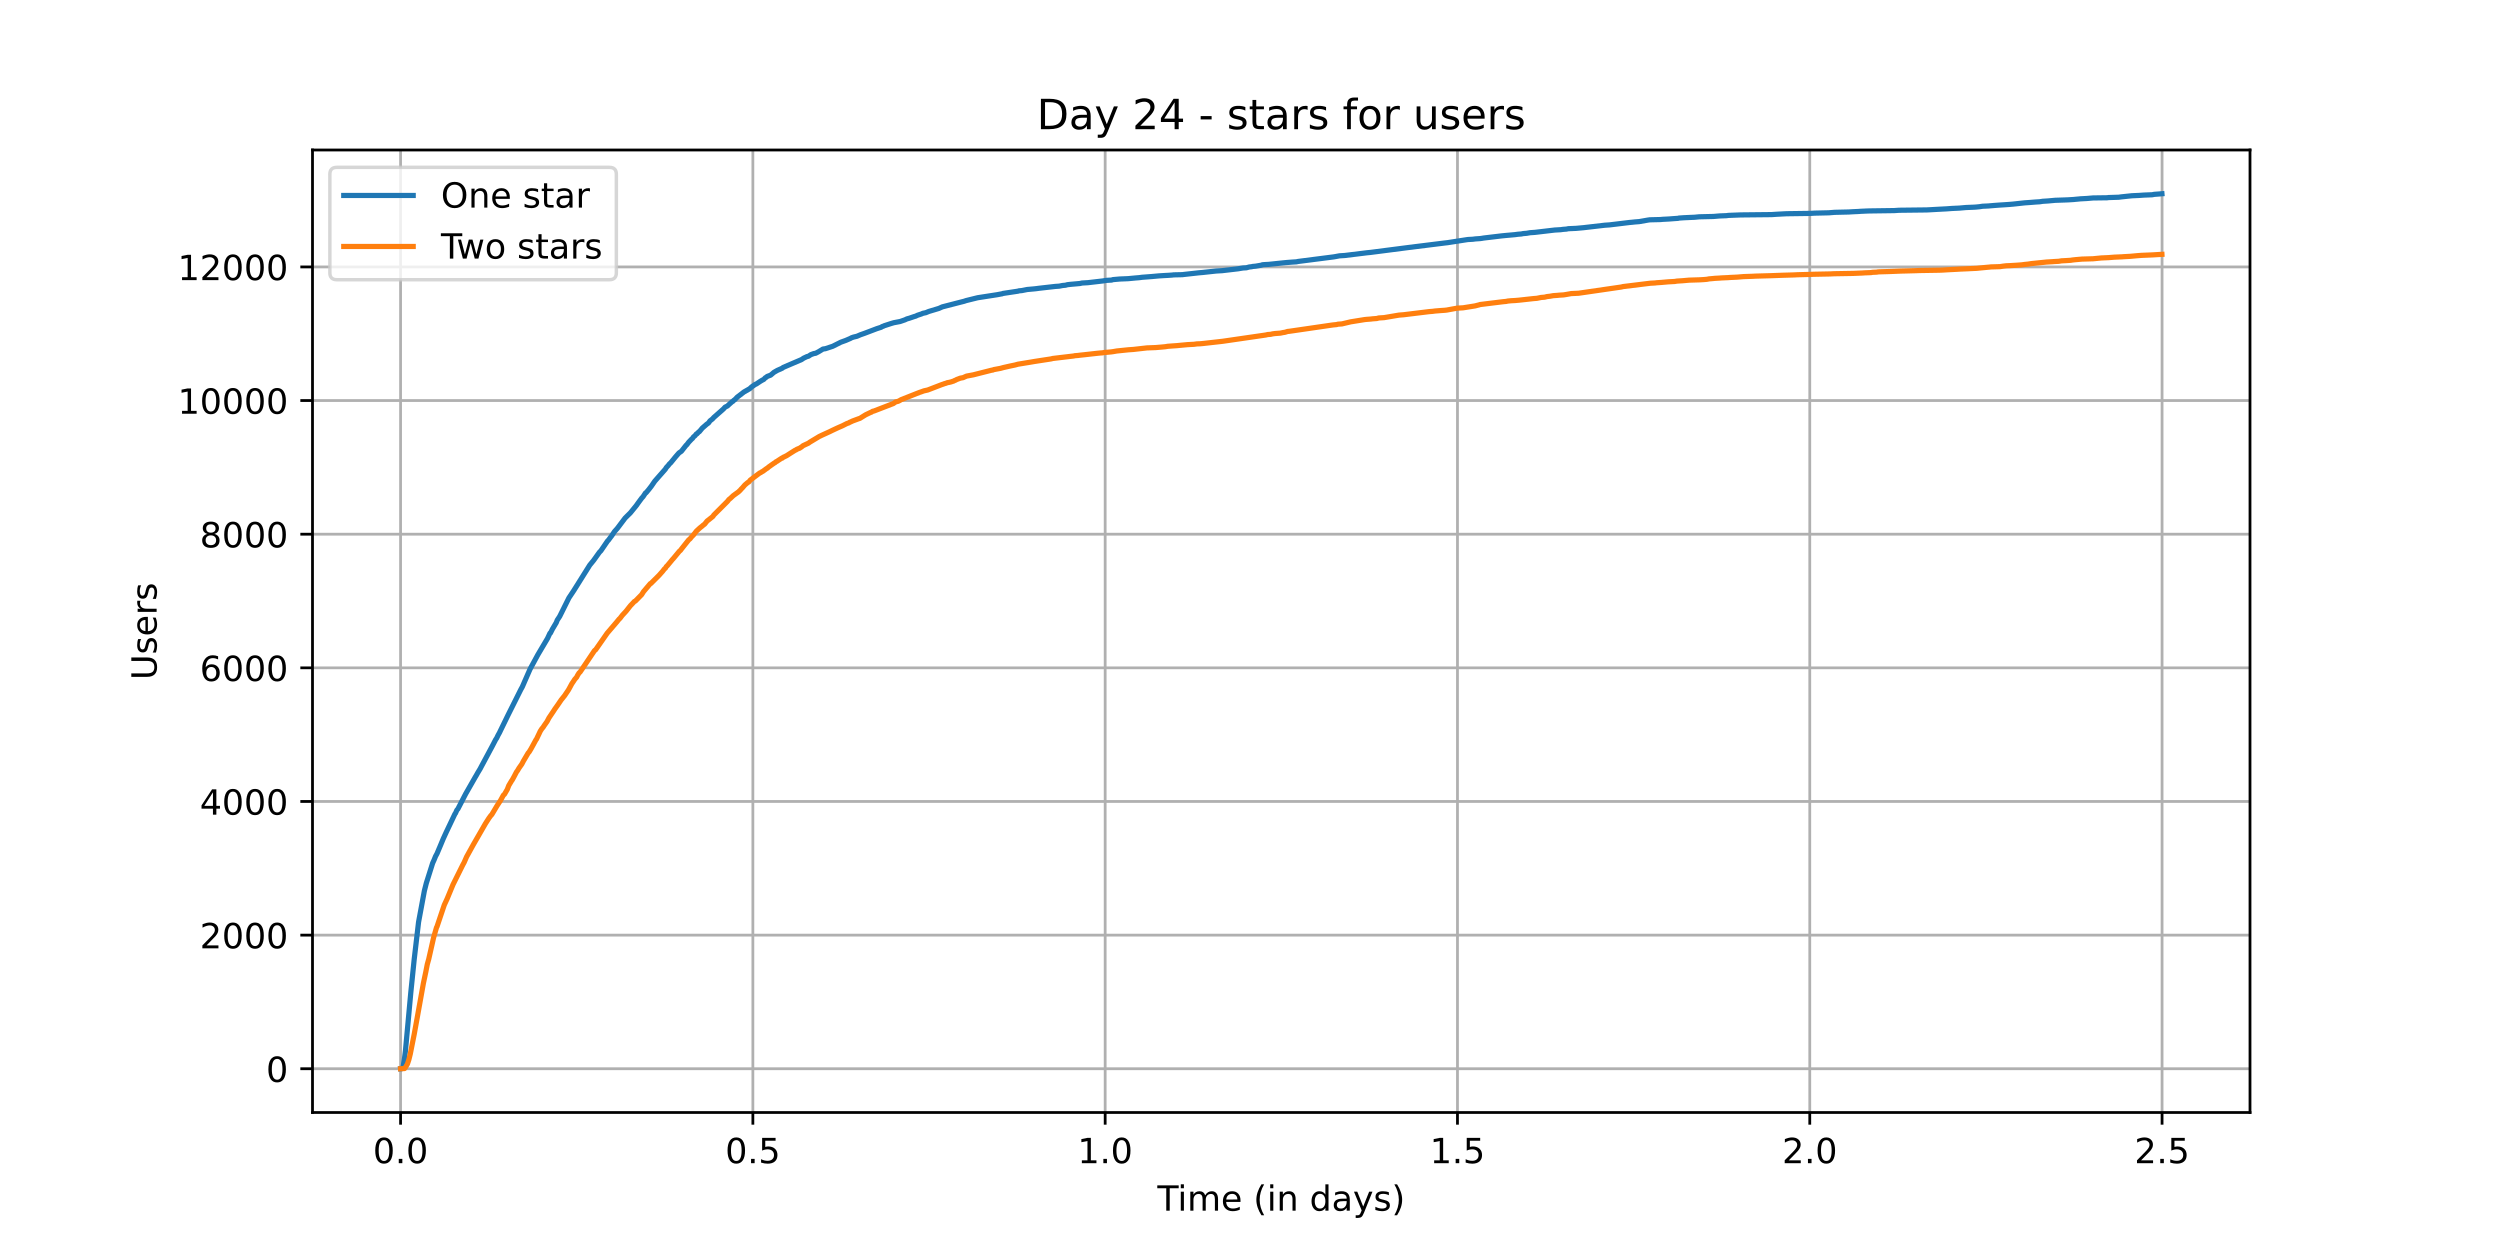 <?xml version="1.0" encoding="utf-8" standalone="no"?>
<!DOCTYPE svg PUBLIC "-//W3C//DTD SVG 1.1//EN"
  "http://www.w3.org/Graphics/SVG/1.1/DTD/svg11.dtd">
<!-- Created with matplotlib (https://matplotlib.org/) -->
<svg height="360pt" version="1.1" viewBox="0 0 720 360" width="720pt" xmlns="http://www.w3.org/2000/svg" xmlns:xlink="http://www.w3.org/1999/xlink">
 <defs>
  <style type="text/css">*{stroke-linecap:butt;stroke-linejoin:round;}</style>
 </defs>
 <g id="figure_1">
  <g id="patch_1">
   <path d="M 0 360 
L 720 360 
L 720 0 
L 0 0 
z
" style="fill:#ffffff;"/>
  </g>
  <g id="axes_1">
   <g id="patch_2">
    <path d="M 90 320.4 
L 648 320.4 
L 648 43.2 
L 90 43.2 
z
" style="fill:#ffffff;"/>
   </g>
   <g id="matplotlib.axis_1">
    <g id="xtick_1">
     <g id="line2d_1">
      <path clip-path="url(#p163383bbd0)" d="M 115.364 320.4 
L 115.364 43.2 
" style="fill:none;stroke:#b0b0b0;stroke-linecap:square;stroke-width:0.8;"/>
     </g>
     <g id="line2d_2">
      <defs>
       <path d="M 0 0 
L 0 3.5 
" id="m926d234e7c" style="stroke:#000000;stroke-width:0.8;"/>
      </defs>
      <g>
       <use style="stroke:#000000;stroke-width:0.8;" x="115.364" xlink:href="#m926d234e7c" y="320.4"/>
      </g>
     </g>
     <g id="text_1">
      <!-- 0.0 -->
      <g transform="translate(107.412 334.998)scale(0.1 -0.1)">
       <defs>
        <path d="M 31.781 66.406 
Q 24.172 66.406 20.328 58.906 
Q 16.5 51.422 16.5 36.375 
Q 16.5 21.391 20.328 13.891 
Q 24.172 6.391 31.781 6.391 
Q 39.453 6.391 43.281 13.891 
Q 47.125 21.391 47.125 36.375 
Q 47.125 51.422 43.281 58.906 
Q 39.453 66.406 31.781 66.406 
z
M 31.781 74.219 
Q 44.047 74.219 50.516 64.516 
Q 56.984 54.828 56.984 36.375 
Q 56.984 17.969 50.516 8.266 
Q 44.047 -1.422 31.781 -1.422 
Q 19.531 -1.422 13.062 8.266 
Q 6.594 17.969 6.594 36.375 
Q 6.594 54.828 13.062 64.516 
Q 19.531 74.219 31.781 74.219 
z
" id="DejaVuSans-48"/>
        <path d="M 10.688 12.406 
L 21 12.406 
L 21 0 
L 10.688 0 
z
" id="DejaVuSans-46"/>
       </defs>
       <use xlink:href="#DejaVuSans-48"/>
       <use x="63.623" xlink:href="#DejaVuSans-46"/>
       <use x="95.41" xlink:href="#DejaVuSans-48"/>
      </g>
     </g>
    </g>
    <g id="xtick_2">
     <g id="line2d_3">
      <path clip-path="url(#p163383bbd0)" d="M 216.826 320.4 
L 216.826 43.2 
" style="fill:none;stroke:#b0b0b0;stroke-linecap:square;stroke-width:0.8;"/>
     </g>
     <g id="line2d_4">
      <g>
       <use style="stroke:#000000;stroke-width:0.8;" x="216.826" xlink:href="#m926d234e7c" y="320.4"/>
      </g>
     </g>
     <g id="text_2">
      <!-- 0.5 -->
      <g transform="translate(208.874 334.998)scale(0.1 -0.1)">
       <defs>
        <path d="M 10.797 72.906 
L 49.516 72.906 
L 49.516 64.594 
L 19.828 64.594 
L 19.828 46.734 
Q 21.969 47.469 24.109 47.828 
Q 26.266 48.188 28.422 48.188 
Q 40.625 48.188 47.75 41.5 
Q 54.891 34.812 54.891 23.391 
Q 54.891 11.625 47.562 5.094 
Q 40.234 -1.422 26.906 -1.422 
Q 22.312 -1.422 17.547 -0.641 
Q 12.797 0.141 7.719 1.703 
L 7.719 11.625 
Q 12.109 9.234 16.797 8.062 
Q 21.484 6.891 26.703 6.891 
Q 35.156 6.891 40.078 11.328 
Q 45.016 15.766 45.016 23.391 
Q 45.016 31 40.078 35.438 
Q 35.156 39.891 26.703 39.891 
Q 22.75 39.891 18.812 39.016 
Q 14.891 38.141 10.797 36.281 
z
" id="DejaVuSans-53"/>
       </defs>
       <use xlink:href="#DejaVuSans-48"/>
       <use x="63.623" xlink:href="#DejaVuSans-46"/>
       <use x="95.41" xlink:href="#DejaVuSans-53"/>
      </g>
     </g>
    </g>
    <g id="xtick_3">
     <g id="line2d_5">
      <path clip-path="url(#p163383bbd0)" d="M 318.288 320.4 
L 318.288 43.2 
" style="fill:none;stroke:#b0b0b0;stroke-linecap:square;stroke-width:0.8;"/>
     </g>
     <g id="line2d_6">
      <g>
       <use style="stroke:#000000;stroke-width:0.8;" x="318.288" xlink:href="#m926d234e7c" y="320.4"/>
      </g>
     </g>
     <g id="text_3">
      <!-- 1.0 -->
      <g transform="translate(310.336 334.998)scale(0.1 -0.1)">
       <defs>
        <path d="M 12.406 8.297 
L 28.516 8.297 
L 28.516 63.922 
L 10.984 60.406 
L 10.984 69.391 
L 28.422 72.906 
L 38.281 72.906 
L 38.281 8.297 
L 54.391 8.297 
L 54.391 0 
L 12.406 0 
z
" id="DejaVuSans-49"/>
       </defs>
       <use xlink:href="#DejaVuSans-49"/>
       <use x="63.623" xlink:href="#DejaVuSans-46"/>
       <use x="95.41" xlink:href="#DejaVuSans-48"/>
      </g>
     </g>
    </g>
    <g id="xtick_4">
     <g id="line2d_7">
      <path clip-path="url(#p163383bbd0)" d="M 419.75 320.4 
L 419.75 43.2 
" style="fill:none;stroke:#b0b0b0;stroke-linecap:square;stroke-width:0.8;"/>
     </g>
     <g id="line2d_8">
      <g>
       <use style="stroke:#000000;stroke-width:0.8;" x="419.75" xlink:href="#m926d234e7c" y="320.4"/>
      </g>
     </g>
     <g id="text_4">
      <!-- 1.5 -->
      <g transform="translate(411.798 334.998)scale(0.1 -0.1)">
       <use xlink:href="#DejaVuSans-49"/>
       <use x="63.623" xlink:href="#DejaVuSans-46"/>
       <use x="95.41" xlink:href="#DejaVuSans-53"/>
      </g>
     </g>
    </g>
    <g id="xtick_5">
     <g id="line2d_9">
      <path clip-path="url(#p163383bbd0)" d="M 521.212 320.4 
L 521.212 43.2 
" style="fill:none;stroke:#b0b0b0;stroke-linecap:square;stroke-width:0.8;"/>
     </g>
     <g id="line2d_10">
      <g>
       <use style="stroke:#000000;stroke-width:0.8;" x="521.212" xlink:href="#m926d234e7c" y="320.4"/>
      </g>
     </g>
     <g id="text_5">
      <!-- 2.0 -->
      <g transform="translate(513.26 334.998)scale(0.1 -0.1)">
       <defs>
        <path d="M 19.188 8.297 
L 53.609 8.297 
L 53.609 0 
L 7.328 0 
L 7.328 8.297 
Q 12.938 14.109 22.625 23.891 
Q 32.328 33.688 34.812 36.531 
Q 39.547 41.844 41.422 45.531 
Q 43.312 49.219 43.312 52.781 
Q 43.312 58.594 39.234 62.25 
Q 35.156 65.922 28.609 65.922 
Q 23.969 65.922 18.812 64.312 
Q 13.672 62.703 7.812 59.422 
L 7.812 69.391 
Q 13.766 71.781 18.938 73 
Q 24.125 74.219 28.422 74.219 
Q 39.75 74.219 46.484 68.547 
Q 53.219 62.891 53.219 53.422 
Q 53.219 48.922 51.531 44.891 
Q 49.859 40.875 45.406 35.406 
Q 44.188 33.984 37.641 27.219 
Q 31.109 20.453 19.188 8.297 
z
" id="DejaVuSans-50"/>
       </defs>
       <use xlink:href="#DejaVuSans-50"/>
       <use x="63.623" xlink:href="#DejaVuSans-46"/>
       <use x="95.41" xlink:href="#DejaVuSans-48"/>
      </g>
     </g>
    </g>
    <g id="xtick_6">
     <g id="line2d_11">
      <path clip-path="url(#p163383bbd0)" d="M 622.674 320.4 
L 622.674 43.2 
" style="fill:none;stroke:#b0b0b0;stroke-linecap:square;stroke-width:0.8;"/>
     </g>
     <g id="line2d_12">
      <g>
       <use style="stroke:#000000;stroke-width:0.8;" x="622.674" xlink:href="#m926d234e7c" y="320.4"/>
      </g>
     </g>
     <g id="text_6">
      <!-- 2.5 -->
      <g transform="translate(614.722 334.998)scale(0.1 -0.1)">
       <use xlink:href="#DejaVuSans-50"/>
       <use x="63.623" xlink:href="#DejaVuSans-46"/>
       <use x="95.41" xlink:href="#DejaVuSans-53"/>
      </g>
     </g>
    </g>
    <g id="text_7">
     <!-- Time (in days) -->
     <g transform="translate(333.327 348.677)scale(0.1 -0.1)">
      <defs>
       <path d="M -0.297 72.906 
L 61.375 72.906 
L 61.375 64.594 
L 35.5 64.594 
L 35.5 0 
L 25.594 0 
L 25.594 64.594 
L -0.297 64.594 
z
" id="DejaVuSans-84"/>
       <path d="M 9.422 54.688 
L 18.406 54.688 
L 18.406 0 
L 9.422 0 
z
M 9.422 75.984 
L 18.406 75.984 
L 18.406 64.594 
L 9.422 64.594 
z
" id="DejaVuSans-105"/>
       <path d="M 52 44.188 
Q 55.375 50.25 60.062 53.125 
Q 64.75 56 71.094 56 
Q 79.641 56 84.281 50.016 
Q 88.922 44.047 88.922 33.016 
L 88.922 0 
L 79.891 0 
L 79.891 32.719 
Q 79.891 40.578 77.094 44.375 
Q 74.312 48.188 68.609 48.188 
Q 61.625 48.188 57.562 43.547 
Q 53.516 38.922 53.516 30.906 
L 53.516 0 
L 44.484 0 
L 44.484 32.719 
Q 44.484 40.625 41.703 44.406 
Q 38.922 48.188 33.109 48.188 
Q 26.219 48.188 22.156 43.531 
Q 18.109 38.875 18.109 30.906 
L 18.109 0 
L 9.078 0 
L 9.078 54.688 
L 18.109 54.688 
L 18.109 46.188 
Q 21.188 51.219 25.484 53.609 
Q 29.781 56 35.688 56 
Q 41.656 56 45.828 52.969 
Q 50 49.953 52 44.188 
z
" id="DejaVuSans-109"/>
       <path d="M 56.203 29.594 
L 56.203 25.203 
L 14.891 25.203 
Q 15.484 15.922 20.484 11.062 
Q 25.484 6.203 34.422 6.203 
Q 39.594 6.203 44.453 7.469 
Q 49.312 8.734 54.109 11.281 
L 54.109 2.781 
Q 49.266 0.734 44.188 -0.344 
Q 39.109 -1.422 33.891 -1.422 
Q 20.797 -1.422 13.156 6.188 
Q 5.516 13.812 5.516 26.812 
Q 5.516 40.234 12.766 48.109 
Q 20.016 56 32.328 56 
Q 43.359 56 49.781 48.891 
Q 56.203 41.797 56.203 29.594 
z
M 47.219 32.234 
Q 47.125 39.594 43.094 43.984 
Q 39.062 48.391 32.422 48.391 
Q 24.906 48.391 20.391 44.141 
Q 15.875 39.891 15.188 32.172 
z
" id="DejaVuSans-101"/>
       <path id="DejaVuSans-32"/>
       <path d="M 31 75.875 
Q 24.469 64.656 21.281 53.656 
Q 18.109 42.672 18.109 31.391 
Q 18.109 20.125 21.312 9.062 
Q 24.516 -2 31 -13.188 
L 23.188 -13.188 
Q 15.875 -1.703 12.234 9.375 
Q 8.594 20.453 8.594 31.391 
Q 8.594 42.281 12.203 53.312 
Q 15.828 64.359 23.188 75.875 
z
" id="DejaVuSans-40"/>
       <path d="M 54.891 33.016 
L 54.891 0 
L 45.906 0 
L 45.906 32.719 
Q 45.906 40.484 42.875 44.328 
Q 39.844 48.188 33.797 48.188 
Q 26.516 48.188 22.312 43.547 
Q 18.109 38.922 18.109 30.906 
L 18.109 0 
L 9.078 0 
L 9.078 54.688 
L 18.109 54.688 
L 18.109 46.188 
Q 21.344 51.125 25.703 53.562 
Q 30.078 56 35.797 56 
Q 45.219 56 50.047 50.172 
Q 54.891 44.344 54.891 33.016 
z
" id="DejaVuSans-110"/>
       <path d="M 45.406 46.391 
L 45.406 75.984 
L 54.391 75.984 
L 54.391 0 
L 45.406 0 
L 45.406 8.203 
Q 42.578 3.328 38.25 0.953 
Q 33.938 -1.422 27.875 -1.422 
Q 17.969 -1.422 11.734 6.484 
Q 5.516 14.406 5.516 27.297 
Q 5.516 40.188 11.734 48.094 
Q 17.969 56 27.875 56 
Q 33.938 56 38.25 53.625 
Q 42.578 51.266 45.406 46.391 
z
M 14.797 27.297 
Q 14.797 17.391 18.875 11.75 
Q 22.953 6.109 30.078 6.109 
Q 37.203 6.109 41.297 11.75 
Q 45.406 17.391 45.406 27.297 
Q 45.406 37.203 41.297 42.844 
Q 37.203 48.484 30.078 48.484 
Q 22.953 48.484 18.875 42.844 
Q 14.797 37.203 14.797 27.297 
z
" id="DejaVuSans-100"/>
       <path d="M 34.281 27.484 
Q 23.391 27.484 19.188 25 
Q 14.984 22.516 14.984 16.5 
Q 14.984 11.719 18.141 8.906 
Q 21.297 6.109 26.703 6.109 
Q 34.188 6.109 38.703 11.406 
Q 43.219 16.703 43.219 25.484 
L 43.219 27.484 
z
M 52.203 31.203 
L 52.203 0 
L 43.219 0 
L 43.219 8.297 
Q 40.141 3.328 35.547 0.953 
Q 30.953 -1.422 24.312 -1.422 
Q 15.922 -1.422 10.953 3.297 
Q 6 8.016 6 15.922 
Q 6 25.141 12.172 29.828 
Q 18.359 34.516 30.609 34.516 
L 43.219 34.516 
L 43.219 35.406 
Q 43.219 41.609 39.141 45 
Q 35.062 48.391 27.688 48.391 
Q 23 48.391 18.547 47.266 
Q 14.109 46.141 10.016 43.891 
L 10.016 52.203 
Q 14.938 54.109 19.578 55.047 
Q 24.219 56 28.609 56 
Q 40.484 56 46.344 49.844 
Q 52.203 43.703 52.203 31.203 
z
" id="DejaVuSans-97"/>
       <path d="M 32.172 -5.078 
Q 28.375 -14.844 24.75 -17.812 
Q 21.141 -20.797 15.094 -20.797 
L 7.906 -20.797 
L 7.906 -13.281 
L 13.188 -13.281 
Q 16.891 -13.281 18.938 -11.516 
Q 21 -9.766 23.484 -3.219 
L 25.094 0.875 
L 2.984 54.688 
L 12.5 54.688 
L 29.594 11.922 
L 46.688 54.688 
L 56.203 54.688 
z
" id="DejaVuSans-121"/>
       <path d="M 44.281 53.078 
L 44.281 44.578 
Q 40.484 46.531 36.375 47.5 
Q 32.281 48.484 27.875 48.484 
Q 21.188 48.484 17.844 46.438 
Q 14.5 44.391 14.5 40.281 
Q 14.5 37.156 16.891 35.375 
Q 19.281 33.594 26.516 31.984 
L 29.594 31.297 
Q 39.156 29.25 43.188 25.516 
Q 47.219 21.781 47.219 15.094 
Q 47.219 7.469 41.188 3.016 
Q 35.156 -1.422 24.609 -1.422 
Q 20.219 -1.422 15.453 -0.562 
Q 10.688 0.297 5.422 2 
L 5.422 11.281 
Q 10.406 8.688 15.234 7.391 
Q 20.062 6.109 24.812 6.109 
Q 31.156 6.109 34.562 8.281 
Q 37.984 10.453 37.984 14.406 
Q 37.984 18.062 35.516 20.016 
Q 33.062 21.969 24.703 23.781 
L 21.578 24.516 
Q 13.234 26.266 9.516 29.906 
Q 5.812 33.547 5.812 39.891 
Q 5.812 47.609 11.281 51.797 
Q 16.75 56 26.812 56 
Q 31.781 56 36.172 55.266 
Q 40.578 54.547 44.281 53.078 
z
" id="DejaVuSans-115"/>
       <path d="M 8.016 75.875 
L 15.828 75.875 
Q 23.141 64.359 26.781 53.312 
Q 30.422 42.281 30.422 31.391 
Q 30.422 20.453 26.781 9.375 
Q 23.141 -1.703 15.828 -13.188 
L 8.016 -13.188 
Q 14.5 -2 17.703 9.062 
Q 20.906 20.125 20.906 31.391 
Q 20.906 42.672 17.703 53.656 
Q 14.5 64.656 8.016 75.875 
z
" id="DejaVuSans-41"/>
      </defs>
      <use xlink:href="#DejaVuSans-84"/>
      <use x="57.959" xlink:href="#DejaVuSans-105"/>
      <use x="85.742" xlink:href="#DejaVuSans-109"/>
      <use x="183.154" xlink:href="#DejaVuSans-101"/>
      <use x="244.678" xlink:href="#DejaVuSans-32"/>
      <use x="276.465" xlink:href="#DejaVuSans-40"/>
      <use x="315.479" xlink:href="#DejaVuSans-105"/>
      <use x="343.262" xlink:href="#DejaVuSans-110"/>
      <use x="406.641" xlink:href="#DejaVuSans-32"/>
      <use x="438.428" xlink:href="#DejaVuSans-100"/>
      <use x="501.904" xlink:href="#DejaVuSans-97"/>
      <use x="563.184" xlink:href="#DejaVuSans-121"/>
      <use x="622.363" xlink:href="#DejaVuSans-115"/>
      <use x="674.463" xlink:href="#DejaVuSans-41"/>
     </g>
    </g>
   </g>
   <g id="matplotlib.axis_2">
    <g id="ytick_1">
     <g id="line2d_13">
      <path clip-path="url(#p163383bbd0)" d="M 90 307.8 
L 648 307.8 
" style="fill:none;stroke:#b0b0b0;stroke-linecap:square;stroke-width:0.8;"/>
     </g>
     <g id="line2d_14">
      <defs>
       <path d="M 0 0 
L -3.5 0 
" id="m3f53f3c53f" style="stroke:#000000;stroke-width:0.8;"/>
      </defs>
      <g>
       <use style="stroke:#000000;stroke-width:0.8;" x="90" xlink:href="#m3f53f3c53f" y="307.8"/>
      </g>
     </g>
     <g id="text_8">
      <!-- 0 -->
      <g transform="translate(76.638 311.599)scale(0.1 -0.1)">
       <use xlink:href="#DejaVuSans-48"/>
      </g>
     </g>
    </g>
    <g id="ytick_2">
     <g id="line2d_15">
      <path clip-path="url(#p163383bbd0)" d="M 90 269.312 
L 648 269.312 
" style="fill:none;stroke:#b0b0b0;stroke-linecap:square;stroke-width:0.8;"/>
     </g>
     <g id="line2d_16">
      <g>
       <use style="stroke:#000000;stroke-width:0.8;" x="90" xlink:href="#m3f53f3c53f" y="269.312"/>
      </g>
     </g>
     <g id="text_9">
      <!-- 2000 -->
      <g transform="translate(57.55 273.111)scale(0.1 -0.1)">
       <use xlink:href="#DejaVuSans-50"/>
       <use x="63.623" xlink:href="#DejaVuSans-48"/>
       <use x="127.246" xlink:href="#DejaVuSans-48"/>
       <use x="190.869" xlink:href="#DejaVuSans-48"/>
      </g>
     </g>
    </g>
    <g id="ytick_3">
     <g id="line2d_17">
      <path clip-path="url(#p163383bbd0)" d="M 90 230.824 
L 648 230.824 
" style="fill:none;stroke:#b0b0b0;stroke-linecap:square;stroke-width:0.8;"/>
     </g>
     <g id="line2d_18">
      <g>
       <use style="stroke:#000000;stroke-width:0.8;" x="90" xlink:href="#m3f53f3c53f" y="230.824"/>
      </g>
     </g>
     <g id="text_10">
      <!-- 4000 -->
      <g transform="translate(57.55 234.623)scale(0.1 -0.1)">
       <defs>
        <path d="M 37.797 64.312 
L 12.891 25.391 
L 37.797 25.391 
z
M 35.203 72.906 
L 47.609 72.906 
L 47.609 25.391 
L 58.016 25.391 
L 58.016 17.188 
L 47.609 17.188 
L 47.609 0 
L 37.797 0 
L 37.797 17.188 
L 4.891 17.188 
L 4.891 26.703 
z
" id="DejaVuSans-52"/>
       </defs>
       <use xlink:href="#DejaVuSans-52"/>
       <use x="63.623" xlink:href="#DejaVuSans-48"/>
       <use x="127.246" xlink:href="#DejaVuSans-48"/>
       <use x="190.869" xlink:href="#DejaVuSans-48"/>
      </g>
     </g>
    </g>
    <g id="ytick_4">
     <g id="line2d_19">
      <path clip-path="url(#p163383bbd0)" d="M 90 192.336 
L 648 192.336 
" style="fill:none;stroke:#b0b0b0;stroke-linecap:square;stroke-width:0.8;"/>
     </g>
     <g id="line2d_20">
      <g>
       <use style="stroke:#000000;stroke-width:0.8;" x="90" xlink:href="#m3f53f3c53f" y="192.336"/>
      </g>
     </g>
     <g id="text_11">
      <!-- 6000 -->
      <g transform="translate(57.55 196.135)scale(0.1 -0.1)">
       <defs>
        <path d="M 33.016 40.375 
Q 26.375 40.375 22.484 35.828 
Q 18.609 31.297 18.609 23.391 
Q 18.609 15.531 22.484 10.953 
Q 26.375 6.391 33.016 6.391 
Q 39.656 6.391 43.531 10.953 
Q 47.406 15.531 47.406 23.391 
Q 47.406 31.297 43.531 35.828 
Q 39.656 40.375 33.016 40.375 
z
M 52.594 71.297 
L 52.594 62.312 
Q 48.875 64.062 45.094 64.984 
Q 41.312 65.922 37.594 65.922 
Q 27.828 65.922 22.672 59.328 
Q 17.531 52.734 16.797 39.406 
Q 19.672 43.656 24.016 45.922 
Q 28.375 48.188 33.594 48.188 
Q 44.578 48.188 50.953 41.516 
Q 57.328 34.859 57.328 23.391 
Q 57.328 12.156 50.688 5.359 
Q 44.047 -1.422 33.016 -1.422 
Q 20.359 -1.422 13.672 8.266 
Q 6.984 17.969 6.984 36.375 
Q 6.984 53.656 15.188 63.938 
Q 23.391 74.219 37.203 74.219 
Q 40.922 74.219 44.703 73.484 
Q 48.484 72.75 52.594 71.297 
z
" id="DejaVuSans-54"/>
       </defs>
       <use xlink:href="#DejaVuSans-54"/>
       <use x="63.623" xlink:href="#DejaVuSans-48"/>
       <use x="127.246" xlink:href="#DejaVuSans-48"/>
       <use x="190.869" xlink:href="#DejaVuSans-48"/>
      </g>
     </g>
    </g>
    <g id="ytick_5">
     <g id="line2d_21">
      <path clip-path="url(#p163383bbd0)" d="M 90 153.848 
L 648 153.848 
" style="fill:none;stroke:#b0b0b0;stroke-linecap:square;stroke-width:0.8;"/>
     </g>
     <g id="line2d_22">
      <g>
       <use style="stroke:#000000;stroke-width:0.8;" x="90" xlink:href="#m3f53f3c53f" y="153.848"/>
      </g>
     </g>
     <g id="text_12">
      <!-- 8000 -->
      <g transform="translate(57.55 157.647)scale(0.1 -0.1)">
       <defs>
        <path d="M 31.781 34.625 
Q 24.75 34.625 20.719 30.859 
Q 16.703 27.094 16.703 20.516 
Q 16.703 13.922 20.719 10.156 
Q 24.75 6.391 31.781 6.391 
Q 38.812 6.391 42.859 10.172 
Q 46.922 13.969 46.922 20.516 
Q 46.922 27.094 42.891 30.859 
Q 38.875 34.625 31.781 34.625 
z
M 21.922 38.812 
Q 15.578 40.375 12.031 44.719 
Q 8.5 49.078 8.5 55.328 
Q 8.5 64.062 14.719 69.141 
Q 20.953 74.219 31.781 74.219 
Q 42.672 74.219 48.875 69.141 
Q 55.078 64.062 55.078 55.328 
Q 55.078 49.078 51.531 44.719 
Q 48 40.375 41.703 38.812 
Q 48.828 37.156 52.797 32.312 
Q 56.781 27.484 56.781 20.516 
Q 56.781 9.906 50.312 4.234 
Q 43.844 -1.422 31.781 -1.422 
Q 19.734 -1.422 13.25 4.234 
Q 6.781 9.906 6.781 20.516 
Q 6.781 27.484 10.781 32.312 
Q 14.797 37.156 21.922 38.812 
z
M 18.312 54.391 
Q 18.312 48.734 21.844 45.562 
Q 25.391 42.391 31.781 42.391 
Q 38.141 42.391 41.719 45.562 
Q 45.312 48.734 45.312 54.391 
Q 45.312 60.062 41.719 63.234 
Q 38.141 66.406 31.781 66.406 
Q 25.391 66.406 21.844 63.234 
Q 18.312 60.062 18.312 54.391 
z
" id="DejaVuSans-56"/>
       </defs>
       <use xlink:href="#DejaVuSans-56"/>
       <use x="63.623" xlink:href="#DejaVuSans-48"/>
       <use x="127.246" xlink:href="#DejaVuSans-48"/>
       <use x="190.869" xlink:href="#DejaVuSans-48"/>
      </g>
     </g>
    </g>
    <g id="ytick_6">
     <g id="line2d_23">
      <path clip-path="url(#p163383bbd0)" d="M 90 115.36 
L 648 115.36 
" style="fill:none;stroke:#b0b0b0;stroke-linecap:square;stroke-width:0.8;"/>
     </g>
     <g id="line2d_24">
      <g>
       <use style="stroke:#000000;stroke-width:0.8;" x="90" xlink:href="#m3f53f3c53f" y="115.36"/>
      </g>
     </g>
     <g id="text_13">
      <!-- 10000 -->
      <g transform="translate(51.188 119.159)scale(0.1 -0.1)">
       <use xlink:href="#DejaVuSans-49"/>
       <use x="63.623" xlink:href="#DejaVuSans-48"/>
       <use x="127.246" xlink:href="#DejaVuSans-48"/>
       <use x="190.869" xlink:href="#DejaVuSans-48"/>
       <use x="254.492" xlink:href="#DejaVuSans-48"/>
      </g>
     </g>
    </g>
    <g id="ytick_7">
     <g id="line2d_25">
      <path clip-path="url(#p163383bbd0)" d="M 90 76.872 
L 648 76.872 
" style="fill:none;stroke:#b0b0b0;stroke-linecap:square;stroke-width:0.8;"/>
     </g>
     <g id="line2d_26">
      <g>
       <use style="stroke:#000000;stroke-width:0.8;" x="90" xlink:href="#m3f53f3c53f" y="76.872"/>
      </g>
     </g>
     <g id="text_14">
      <!-- 12000 -->
      <g transform="translate(51.188 80.671)scale(0.1 -0.1)">
       <use xlink:href="#DejaVuSans-49"/>
       <use x="63.623" xlink:href="#DejaVuSans-50"/>
       <use x="127.246" xlink:href="#DejaVuSans-48"/>
       <use x="190.869" xlink:href="#DejaVuSans-48"/>
       <use x="254.492" xlink:href="#DejaVuSans-48"/>
      </g>
     </g>
    </g>
    <g id="text_15">
     <!-- Users -->
     <g transform="translate(45.108 195.801)rotate(-90)scale(0.1 -0.1)">
      <defs>
       <path d="M 8.688 72.906 
L 18.609 72.906 
L 18.609 28.609 
Q 18.609 16.891 22.844 11.734 
Q 27.094 6.594 36.625 6.594 
Q 46.094 6.594 50.344 11.734 
Q 54.594 16.891 54.594 28.609 
L 54.594 72.906 
L 64.5 72.906 
L 64.5 27.391 
Q 64.5 13.141 57.438 5.859 
Q 50.391 -1.422 36.625 -1.422 
Q 22.797 -1.422 15.734 5.859 
Q 8.688 13.141 8.688 27.391 
z
" id="DejaVuSans-85"/>
       <path d="M 41.109 46.297 
Q 39.594 47.172 37.812 47.578 
Q 36.031 48 33.891 48 
Q 26.266 48 22.188 43.047 
Q 18.109 38.094 18.109 28.812 
L 18.109 0 
L 9.078 0 
L 9.078 54.688 
L 18.109 54.688 
L 18.109 46.188 
Q 20.953 51.172 25.484 53.578 
Q 30.031 56 36.531 56 
Q 37.453 56 38.578 55.875 
Q 39.703 55.766 41.062 55.516 
z
" id="DejaVuSans-114"/>
      </defs>
      <use xlink:href="#DejaVuSans-85"/>
      <use x="73.193" xlink:href="#DejaVuSans-115"/>
      <use x="125.293" xlink:href="#DejaVuSans-101"/>
      <use x="186.816" xlink:href="#DejaVuSans-114"/>
      <use x="227.93" xlink:href="#DejaVuSans-115"/>
     </g>
    </g>
   </g>
   <g id="line2d_27">
    <path clip-path="url(#p163383bbd0)" d="M 115.364 307.8 
L 115.798 307.762 
L 116.078 307.357 
L 116.498 304.798 
L 116.778 302.527 
L 118.314 285.823 
L 119.291 276.278 
L 120.547 265.559 
L 122.224 256.534 
L 122.783 254.34 
L 124.599 248.586 
L 125.017 247.663 
L 125.435 246.623 
L 125.855 245.854 
L 126.973 243.198 
L 127.671 241.524 
L 128.507 239.696 
L 131.022 234.403 
L 131.161 234.249 
L 131.579 233.307 
L 131.858 232.999 
L 134.094 228.669 
L 136.469 224.512 
L 136.887 223.781 
L 137.166 223.319 
L 137.587 222.568 
L 138.284 221.414 
L 138.564 220.875 
L 141.774 214.89 
L 142.751 213.004 
L 143.031 212.6 
L 143.449 211.734 
L 143.869 210.984 
L 144.149 210.387 
L 146.382 205.807 
L 150.013 198.552 
L 150.431 197.801 
L 150.99 196.512 
L 152.667 192.682 
L 154.901 188.564 
L 157.694 183.849 
L 158.393 182.348 
L 158.532 182.31 
L 158.811 181.752 
L 159.091 181.194 
L 160.209 179.308 
L 160.486 178.596 
L 161.186 177.537 
L 163.84 172.207 
L 165.235 170.109 
L 169.843 162.758 
L 170.961 161.392 
L 172.638 159.044 
L 173.056 158.621 
L 175.01 155.753 
L 175.151 155.657 
L 175.71 154.907 
L 176.269 154.156 
L 176.967 153.098 
L 177.805 152.155 
L 180.039 149.191 
L 181.575 147.671 
L 181.854 147.324 
L 183.249 145.612 
L 183.808 144.823 
L 184.785 143.495 
L 185.206 143.033 
L 185.903 141.975 
L 186.044 141.936 
L 186.88 140.935 
L 187.58 140.031 
L 188.557 138.607 
L 189.396 137.645 
L 191.629 135.104 
L 191.909 134.643 
L 192.468 134.046 
L 192.747 133.661 
L 193.165 133.276 
L 194.563 131.564 
L 195.54 130.447 
L 196.237 129.966 
L 197.635 128.196 
L 197.773 128.119 
L 198.332 127.368 
L 199.171 126.483 
L 199.448 126.252 
L 199.727 125.829 
L 200.148 125.502 
L 200.566 124.963 
L 200.707 124.963 
L 201.263 124.366 
L 201.404 124.328 
L 202.243 123.308 
L 203.499 122.211 
L 204.058 121.807 
L 204.476 121.21 
L 205.174 120.671 
L 205.594 120.21 
L 208.387 117.746 
L 208.805 117.265 
L 209.505 116.919 
L 209.923 116.515 
L 210.9 115.649 
L 211.041 115.61 
L 211.32 115.302 
L 211.6 115.129 
L 212.297 114.398 
L 214.252 112.897 
L 215.929 111.935 
L 216.208 111.665 
L 216.487 111.415 
L 217.465 110.742 
L 217.883 110.549 
L 218.162 110.357 
L 219.001 109.799 
L 219.56 109.471 
L 219.978 109.26 
L 220.398 108.798 
L 220.537 108.759 
L 220.955 108.413 
L 221.934 108.047 
L 222.911 107.22 
L 223.888 106.662 
L 225.286 106.046 
L 225.565 105.815 
L 230.871 103.544 
L 231.43 103.159 
L 232.409 102.698 
L 232.827 102.601 
L 233.525 102.14 
L 233.945 101.986 
L 234.363 101.832 
L 234.922 101.735 
L 235.761 101.293 
L 237.019 100.523 
L 237.717 100.427 
L 239.812 99.734 
L 242.187 98.541 
L 242.466 98.445 
L 243.584 98.041 
L 244.561 97.617 
L 244.84 97.502 
L 245.261 97.271 
L 245.82 97.078 
L 246.797 96.847 
L 247.774 96.424 
L 249.031 95.981 
L 252.523 94.654 
L 253.782 94.249 
L 254.059 94.038 
L 254.338 93.98 
L 254.618 93.826 
L 256.574 93.191 
L 257.413 92.941 
L 259.231 92.595 
L 260.628 92.113 
L 261.187 91.844 
L 261.885 91.652 
L 263.282 91.17 
L 263.7 91.055 
L 264.259 90.786 
L 265.377 90.42 
L 265.795 90.227 
L 266.634 90.054 
L 267.472 89.708 
L 270.406 88.823 
L 271.385 88.38 
L 276.832 86.975 
L 277.67 86.764 
L 278.229 86.571 
L 281.581 85.744 
L 287.17 84.878 
L 288.286 84.666 
L 288.565 84.627 
L 288.845 84.512 
L 293.176 83.858 
L 293.455 83.762 
L 294.294 83.685 
L 295.83 83.377 
L 297.786 83.203 
L 298.484 83.126 
L 299.181 83.03 
L 303.93 82.491 
L 305.048 82.414 
L 306.025 82.222 
L 306.862 82.145 
L 307.421 81.991 
L 308.259 81.895 
L 310.213 81.722 
L 311.052 81.645 
L 311.611 81.51 
L 313.287 81.414 
L 317.616 80.913 
L 318.175 80.817 
L 318.732 80.74 
L 320.129 80.663 
L 320.547 80.529 
L 322.504 80.355 
L 324.878 80.259 
L 327.112 80.047 
L 328.089 79.97 
L 328.927 79.855 
L 330.463 79.74 
L 331.72 79.643 
L 333.815 79.451 
L 335.351 79.355 
L 336.469 79.297 
L 337.584 79.22 
L 338.005 79.162 
L 340.518 79.104 
L 340.936 79.047 
L 345.267 78.566 
L 346.385 78.469 
L 350.295 78.046 
L 351.972 77.95 
L 356.578 77.411 
L 357.137 77.315 
L 357.975 77.18 
L 358.952 77.122 
L 359.791 76.891 
L 360.488 76.814 
L 360.768 76.737 
L 361.606 76.66 
L 362.724 76.468 
L 363.286 76.372 
L 363.565 76.256 
L 363.983 76.218 
L 365.381 76.141 
L 365.937 76.083 
L 369.43 75.718 
L 370.407 75.621 
L 372.084 75.487 
L 373.34 75.41 
L 373.899 75.294 
L 384.092 73.986 
L 384.651 73.889 
L 385.769 73.678 
L 387.305 73.581 
L 393.729 72.792 
L 394.706 72.696 
L 405.879 71.253 
L 406.576 71.176 
L 407.274 71.08 
L 416.072 69.983 
L 416.91 69.887 
L 422.357 69.04 
L 422.775 68.982 
L 424.172 68.905 
L 424.87 68.809 
L 426.267 68.713 
L 426.824 68.636 
L 427.244 68.559 
L 432.552 67.924 
L 433.529 67.827 
L 435.483 67.654 
L 436.322 67.577 
L 437.16 67.462 
L 438.137 67.385 
L 438.696 67.269 
L 439.673 67.192 
L 440.653 67.019 
L 442.048 66.923 
L 447.779 66.249 
L 449.456 66.153 
L 450.153 66.057 
L 451.13 65.98 
L 451.689 65.865 
L 453.925 65.768 
L 456.02 65.576 
L 456.859 65.48 
L 462.167 64.864 
L 463.564 64.768 
L 469.29 64.075 
L 470.129 63.998 
L 470.828 63.921 
L 472.085 63.825 
L 474.603 63.382 
L 475.159 63.305 
L 478.234 63.228 
L 478.793 63.17 
L 480.608 63.074 
L 482.144 62.959 
L 483.262 62.882 
L 483.542 62.805 
L 484.937 62.709 
L 487.032 62.612 
L 488.009 62.574 
L 488.988 62.478 
L 489.406 62.439 
L 493.458 62.343 
L 495.273 62.189 
L 497.227 62.112 
L 497.786 62.035 
L 500.299 61.939 
L 501.276 61.9 
L 510.215 61.804 
L 511.611 61.708 
L 513.426 61.612 
L 514.544 61.554 
L 521.386 61.458 
L 522.642 61.381 
L 526.691 61.285 
L 528.368 61.15 
L 532.417 61.054 
L 533.674 60.977 
L 535.351 60.9 
L 535.769 60.861 
L 537.864 60.765 
L 538.702 60.746 
L 545.544 60.649 
L 546.941 60.553 
L 554.901 60.457 
L 556.019 60.399 
L 557.694 60.303 
L 558.812 60.245 
L 560.627 60.149 
L 562.163 60.034 
L 564.258 59.937 
L 566.212 59.764 
L 568.587 59.668 
L 569.146 59.63 
L 570.123 59.533 
L 570.961 59.399 
L 572.638 59.322 
L 573.056 59.283 
L 574.174 59.187 
L 575.713 59.071 
L 577.249 58.975 
L 578.644 58.879 
L 579.762 58.783 
L 583.113 58.417 
L 584.508 58.321 
L 586.185 58.186 
L 587.442 58.109 
L 588.28 57.975 
L 589.816 57.878 
L 591.911 57.686 
L 594.704 57.59 
L 595.681 57.551 
L 597.217 57.455 
L 597.776 57.397 
L 598.614 57.32 
L 599.173 57.263 
L 600.989 57.166 
L 602.804 57.012 
L 606.853 56.955 
L 607.271 56.897 
L 610.205 56.801 
L 610.902 56.704 
L 613.977 56.377 
L 616.072 56.281 
L 617.467 56.185 
L 619.844 56.089 
L 620.403 55.973 
L 621.939 55.858 
L 622.636 55.8 
L 622.636 55.8 
" style="fill:none;stroke:#1f77b4;stroke-linecap:square;stroke-width:1.5;"/>
   </g>
   <g id="line2d_28">
    <path clip-path="url(#p163383bbd0)" d="M 115.364 307.8 
L 116.498 307.742 
L 116.778 307.377 
L 117.337 306.434 
L 117.755 305.164 
L 118.173 303.489 
L 118.732 300.66 
L 119.291 297.87 
L 120.129 293.252 
L 121.945 283.148 
L 122.642 279.858 
L 123.063 277.702 
L 123.481 276.201 
L 124.878 270.024 
L 125.714 267.118 
L 125.855 266.868 
L 126.273 265.617 
L 127.95 260.633 
L 128.786 258.824 
L 130.463 254.764 
L 133.256 249.144 
L 133.674 248.375 
L 134.094 247.412 
L 134.371 246.777 
L 136.328 243.236 
L 137.028 242.024 
L 139.82 237.175 
L 140.797 235.654 
L 141.356 234.885 
L 141.636 234.596 
L 143.172 232.017 
L 144.149 230.535 
L 144.987 228.996 
L 145.264 228.784 
L 146.103 227.341 
L 146.523 226.244 
L 147.359 224.839 
L 147.5 224.666 
L 147.918 223.915 
L 148.757 222.318 
L 149.036 221.953 
L 149.454 221.241 
L 150.293 220.047 
L 150.711 219.239 
L 151.688 217.584 
L 152.108 216.872 
L 152.388 216.564 
L 152.947 215.641 
L 154.342 213.081 
L 154.483 212.927 
L 155.319 211.176 
L 155.599 210.579 
L 156.019 209.925 
L 156.437 209.425 
L 156.716 208.982 
L 157.555 207.789 
L 158.114 206.731 
L 159.37 204.864 
L 159.789 204.21 
L 160.627 203.036 
L 161.604 201.592 
L 162.581 200.38 
L 163.699 198.725 
L 163.979 198.225 
L 164.676 196.935 
L 165.235 196.108 
L 165.515 195.665 
L 166.074 195.03 
L 166.353 194.472 
L 166.771 193.799 
L 167.051 193.568 
L 171.241 187.333 
L 171.52 187.159 
L 174.592 182.753 
L 174.872 182.348 
L 177.526 179.25 
L 178.362 178.23 
L 178.503 178.153 
L 179.2 177.23 
L 180.318 176.017 
L 181.575 174.42 
L 182.134 173.843 
L 182.693 173.227 
L 182.972 173.111 
L 184.785 171.264 
L 185.344 170.379 
L 187.301 168.069 
L 187.439 168.05 
L 189.814 165.683 
L 190.373 165.048 
L 190.791 164.586 
L 191.35 163.855 
L 191.629 163.643 
L 191.909 163.162 
L 192.188 162.912 
L 193.304 161.565 
L 193.583 161.219 
L 194.004 160.757 
L 195.678 158.736 
L 195.958 158.524 
L 196.237 158.14 
L 197.214 156.908 
L 198.332 155.503 
L 198.75 155.157 
L 199.171 154.618 
L 199.727 154.06 
L 200.566 152.963 
L 201.543 152.058 
L 202.243 151.5 
L 202.522 151.25 
L 202.94 150.942 
L 203.638 150.057 
L 204.197 149.634 
L 204.476 149.403 
L 205.315 148.729 
L 205.594 148.306 
L 209.505 144.399 
L 209.923 143.86 
L 210.341 143.533 
L 211.18 142.744 
L 212.716 141.628 
L 212.995 141.34 
L 213.136 141.243 
L 213.413 140.897 
L 213.834 140.474 
L 214.531 139.665 
L 215.37 138.953 
L 215.649 138.819 
L 216.067 138.28 
L 217.465 137.221 
L 217.883 136.913 
L 218.442 136.49 
L 218.86 136.182 
L 219.001 136.163 
L 219.419 135.874 
L 219.698 135.74 
L 220.816 134.912 
L 220.955 134.874 
L 221.375 134.489 
L 221.793 134.2 
L 222.214 133.892 
L 223.05 133.315 
L 223.191 133.276 
L 223.47 132.988 
L 223.75 132.872 
L 224.168 132.584 
L 225.145 131.948 
L 225.286 131.948 
L 225.565 131.698 
L 225.842 131.583 
L 226.542 131.236 
L 227.799 130.428 
L 229.055 129.639 
L 229.196 129.62 
L 229.476 129.408 
L 230.032 129.177 
L 230.312 129.081 
L 230.591 128.85 
L 230.732 128.812 
L 231.291 128.35 
L 232.827 127.638 
L 233.248 127.33 
L 235.622 125.906 
L 235.902 125.733 
L 236.181 125.598 
L 236.74 125.329 
L 238.974 124.309 
L 239.673 123.962 
L 241.069 123.308 
L 241.628 123.058 
L 242.607 122.634 
L 243.863 121.999 
L 244.282 121.845 
L 244.422 121.826 
L 244.702 121.614 
L 244.981 121.518 
L 245.54 121.249 
L 247.356 120.575 
L 247.635 120.498 
L 249.31 119.459 
L 250.707 118.786 
L 250.987 118.709 
L 251.266 118.458 
L 251.684 118.381 
L 256.715 116.438 
L 257.274 116.226 
L 257.972 115.745 
L 258.672 115.572 
L 259.231 115.283 
L 259.51 115.11 
L 264.818 113.012 
L 265.236 112.878 
L 265.657 112.724 
L 266.075 112.57 
L 267.193 112.32 
L 271.244 110.761 
L 271.665 110.626 
L 271.944 110.511 
L 272.501 110.357 
L 272.78 110.222 
L 273.339 110.126 
L 273.898 109.991 
L 274.457 109.799 
L 274.598 109.779 
L 274.877 109.606 
L 275.155 109.51 
L 275.575 109.279 
L 275.855 109.183 
L 276.552 108.913 
L 277.391 108.759 
L 277.67 108.625 
L 278.368 108.317 
L 280.324 107.951 
L 285.632 106.604 
L 285.911 106.585 
L 286.191 106.45 
L 288.147 106.085 
L 288.986 105.854 
L 290.942 105.411 
L 292.337 105.122 
L 293.176 104.891 
L 296.807 104.295 
L 297.925 104.102 
L 302.674 103.371 
L 303.233 103.236 
L 308.4 102.621 
L 309.236 102.524 
L 309.516 102.447 
L 310.493 102.37 
L 310.913 102.313 
L 311.611 102.236 
L 312.17 102.178 
L 315.939 101.755 
L 316.916 101.658 
L 317.475 101.62 
L 318.034 101.524 
L 319.991 101.351 
L 320.547 101.274 
L 321.665 101.081 
L 325.017 100.735 
L 326.414 100.638 
L 330.325 100.196 
L 332.838 100.1 
L 334.653 99.946 
L 335.63 99.849 
L 336.328 99.734 
L 337.584 99.638 
L 338.982 99.542 
L 339.959 99.445 
L 342.054 99.253 
L 343.869 99.157 
L 344.708 99.041 
L 345.685 99.003 
L 346.664 98.907 
L 351.272 98.387 
L 352.111 98.291 
L 364.542 96.482 
L 365.101 96.347 
L 365.937 96.289 
L 366.496 96.155 
L 367.196 96.058 
L 368.732 95.943 
L 369.012 95.885 
L 369.568 95.77 
L 369.989 95.712 
L 370.268 95.635 
L 370.827 95.462 
L 371.384 95.404 
L 383.254 93.672 
L 383.954 93.576 
L 384.931 93.48 
L 385.349 93.364 
L 386.467 93.287 
L 388.98 92.691 
L 393.031 92.036 
L 393.588 91.979 
L 394.845 91.882 
L 395.265 91.825 
L 396.522 91.729 
L 397.081 91.575 
L 398.617 91.478 
L 402.248 90.863 
L 402.945 90.747 
L 404.202 90.651 
L 411.602 89.746 
L 412.582 89.669 
L 413.279 89.573 
L 414.954 89.438 
L 416.072 89.362 
L 416.631 89.304 
L 418.726 88.919 
L 419.703 88.746 
L 421.38 88.649 
L 424.87 88.091 
L 425.288 87.976 
L 425.988 87.803 
L 426.267 87.707 
L 432.832 86.898 
L 433.809 86.802 
L 434.227 86.706 
L 435.206 86.61 
L 436.322 86.552 
L 437.44 86.456 
L 441.63 85.994 
L 442.607 85.917 
L 443.863 85.667 
L 444.843 85.59 
L 445.54 85.416 
L 446.379 85.32 
L 447.356 85.147 
L 448.476 85.07 
L 449.035 85.012 
L 450.294 84.935 
L 451.13 84.801 
L 451.551 84.724 
L 452.528 84.551 
L 454.625 84.454 
L 466.916 82.665 
L 467.475 82.53 
L 475.3 81.568 
L 476.698 81.491 
L 477.116 81.433 
L 478.513 81.337 
L 480.47 81.164 
L 482.285 81.067 
L 482.983 80.952 
L 484.519 80.856 
L 486.473 80.682 
L 489.547 80.586 
L 490.804 80.509 
L 491.64 80.432 
L 492.199 80.317 
L 493.317 80.221 
L 493.876 80.163 
L 495.273 80.086 
L 495.691 80.047 
L 497.786 79.951 
L 498.204 79.913 
L 500.299 79.816 
L 502.115 79.663 
L 504.907 79.566 
L 505.466 79.528 
L 508.818 79.432 
L 509.656 79.412 
L 512.308 79.316 
L 513.288 79.278 
L 516.637 79.181 
L 517.755 79.124 
L 521.386 79.027 
L 522.363 78.989 
L 527.112 78.893 
L 528.23 78.835 
L 533.674 78.739 
L 534.653 78.7 
L 536.469 78.623 
L 536.887 78.585 
L 538.841 78.508 
L 539.261 78.431 
L 540.518 78.373 
L 540.936 78.296 
L 544.149 78.2 
L 545.126 78.162 
L 547.5 78.065 
L 548.337 78.046 
L 551.829 77.95 
L 552.806 77.911 
L 558.532 77.815 
L 559.509 77.777 
L 561.045 77.68 
L 562.163 77.623 
L 563.699 77.546 
L 564.258 77.507 
L 566.492 77.411 
L 567.61 77.353 
L 569.287 77.276 
L 569.843 77.219 
L 572.218 76.988 
L 572.915 76.93 
L 573.336 76.872 
L 575.99 76.795 
L 576.969 76.641 
L 577.805 76.545 
L 578.785 76.507 
L 580.459 76.41 
L 581.018 76.372 
L 582.275 76.276 
L 583.113 76.16 
L 584.09 76.064 
L 585.067 75.91 
L 586.044 75.814 
L 589.396 75.467 
L 591.073 75.371 
L 591.491 75.333 
L 592.888 75.256 
L 593.727 75.121 
L 594.842 75.063 
L 596.378 74.967 
L 596.799 74.89 
L 597.635 74.794 
L 599.591 74.621 
L 602.804 74.524 
L 605.176 74.293 
L 607.271 74.197 
L 608.948 74.063 
L 611.182 73.966 
L 611.602 73.928 
L 613.418 73.832 
L 615.513 73.639 
L 616.769 73.543 
L 617.746 73.504 
L 619.985 73.408 
L 621.241 73.331 
L 622.636 73.254 
L 622.636 73.254 
" style="fill:none;stroke:#ff7f0e;stroke-linecap:square;stroke-width:1.5;"/>
   </g>
   <g id="patch_3">
    <path d="M 90 320.4 
L 90 43.2 
" style="fill:none;stroke:#000000;stroke-linecap:square;stroke-linejoin:miter;stroke-width:0.8;"/>
   </g>
   <g id="patch_4">
    <path d="M 648 320.4 
L 648 43.2 
" style="fill:none;stroke:#000000;stroke-linecap:square;stroke-linejoin:miter;stroke-width:0.8;"/>
   </g>
   <g id="patch_5">
    <path d="M 90 320.4 
L 648 320.4 
" style="fill:none;stroke:#000000;stroke-linecap:square;stroke-linejoin:miter;stroke-width:0.8;"/>
   </g>
   <g id="patch_6">
    <path d="M 90 43.2 
L 648 43.2 
" style="fill:none;stroke:#000000;stroke-linecap:square;stroke-linejoin:miter;stroke-width:0.8;"/>
   </g>
   <g id="text_16">
    <!-- Day 24 - stars for users -->
    <g transform="translate(298.609 37.2)scale(0.12 -0.12)">
     <defs>
      <path d="M 19.672 64.797 
L 19.672 8.109 
L 31.594 8.109 
Q 46.688 8.109 53.688 14.938 
Q 60.688 21.781 60.688 36.531 
Q 60.688 51.172 53.688 57.984 
Q 46.688 64.797 31.594 64.797 
z
M 9.812 72.906 
L 30.078 72.906 
Q 51.266 72.906 61.172 64.094 
Q 71.094 55.281 71.094 36.531 
Q 71.094 17.672 61.125 8.828 
Q 51.172 0 30.078 0 
L 9.812 0 
z
" id="DejaVuSans-68"/>
      <path d="M 4.891 31.391 
L 31.203 31.391 
L 31.203 23.391 
L 4.891 23.391 
z
" id="DejaVuSans-45"/>
      <path d="M 18.312 70.219 
L 18.312 54.688 
L 36.812 54.688 
L 36.812 47.703 
L 18.312 47.703 
L 18.312 18.016 
Q 18.312 11.328 20.141 9.422 
Q 21.969 7.516 27.594 7.516 
L 36.812 7.516 
L 36.812 0 
L 27.594 0 
Q 17.188 0 13.234 3.875 
Q 9.281 7.766 9.281 18.016 
L 9.281 47.703 
L 2.688 47.703 
L 2.688 54.688 
L 9.281 54.688 
L 9.281 70.219 
z
" id="DejaVuSans-116"/>
      <path d="M 37.109 75.984 
L 37.109 68.5 
L 28.516 68.5 
Q 23.688 68.5 21.797 66.547 
Q 19.922 64.594 19.922 59.516 
L 19.922 54.688 
L 34.719 54.688 
L 34.719 47.703 
L 19.922 47.703 
L 19.922 0 
L 10.891 0 
L 10.891 47.703 
L 2.297 47.703 
L 2.297 54.688 
L 10.891 54.688 
L 10.891 58.5 
Q 10.891 67.625 15.141 71.797 
Q 19.391 75.984 28.609 75.984 
z
" id="DejaVuSans-102"/>
      <path d="M 30.609 48.391 
Q 23.391 48.391 19.188 42.75 
Q 14.984 37.109 14.984 27.297 
Q 14.984 17.484 19.156 11.844 
Q 23.344 6.203 30.609 6.203 
Q 37.797 6.203 41.984 11.859 
Q 46.188 17.531 46.188 27.297 
Q 46.188 37.016 41.984 42.703 
Q 37.797 48.391 30.609 48.391 
z
M 30.609 56 
Q 42.328 56 49.016 48.375 
Q 55.719 40.766 55.719 27.297 
Q 55.719 13.875 49.016 6.219 
Q 42.328 -1.422 30.609 -1.422 
Q 18.844 -1.422 12.172 6.219 
Q 5.516 13.875 5.516 27.297 
Q 5.516 40.766 12.172 48.375 
Q 18.844 56 30.609 56 
z
" id="DejaVuSans-111"/>
      <path d="M 8.5 21.578 
L 8.5 54.688 
L 17.484 54.688 
L 17.484 21.922 
Q 17.484 14.156 20.5 10.266 
Q 23.531 6.391 29.594 6.391 
Q 36.859 6.391 41.078 11.031 
Q 45.312 15.672 45.312 23.688 
L 45.312 54.688 
L 54.297 54.688 
L 54.297 0 
L 45.312 0 
L 45.312 8.406 
Q 42.047 3.422 37.719 1 
Q 33.406 -1.422 27.688 -1.422 
Q 18.266 -1.422 13.375 4.438 
Q 8.5 10.297 8.5 21.578 
z
M 31.109 56 
z
" id="DejaVuSans-117"/>
     </defs>
     <use xlink:href="#DejaVuSans-68"/>
     <use x="77.002" xlink:href="#DejaVuSans-97"/>
     <use x="138.281" xlink:href="#DejaVuSans-121"/>
     <use x="197.461" xlink:href="#DejaVuSans-32"/>
     <use x="229.248" xlink:href="#DejaVuSans-50"/>
     <use x="292.871" xlink:href="#DejaVuSans-52"/>
     <use x="356.494" xlink:href="#DejaVuSans-32"/>
     <use x="388.281" xlink:href="#DejaVuSans-45"/>
     <use x="424.365" xlink:href="#DejaVuSans-32"/>
     <use x="456.152" xlink:href="#DejaVuSans-115"/>
     <use x="508.252" xlink:href="#DejaVuSans-116"/>
     <use x="547.461" xlink:href="#DejaVuSans-97"/>
     <use x="608.74" xlink:href="#DejaVuSans-114"/>
     <use x="649.854" xlink:href="#DejaVuSans-115"/>
     <use x="701.953" xlink:href="#DejaVuSans-32"/>
     <use x="733.74" xlink:href="#DejaVuSans-102"/>
     <use x="768.945" xlink:href="#DejaVuSans-111"/>
     <use x="830.127" xlink:href="#DejaVuSans-114"/>
     <use x="871.24" xlink:href="#DejaVuSans-32"/>
     <use x="903.027" xlink:href="#DejaVuSans-117"/>
     <use x="966.406" xlink:href="#DejaVuSans-115"/>
     <use x="1018.506" xlink:href="#DejaVuSans-101"/>
     <use x="1080.029" xlink:href="#DejaVuSans-114"/>
     <use x="1121.143" xlink:href="#DejaVuSans-115"/>
    </g>
   </g>
   <g id="legend_1">
    <g id="patch_7">
     <path d="M 97 80.556 
L 175.511 80.556 
Q 177.511 80.556 177.511 78.556 
L 177.511 50.2 
Q 177.511 48.2 175.511 48.2 
L 97 48.2 
Q 95 48.2 95 50.2 
L 95 78.556 
Q 95 80.556 97 80.556 
z
" style="fill:#ffffff;opacity:0.8;stroke:#cccccc;stroke-linejoin:miter;"/>
    </g>
    <g id="line2d_29">
     <path d="M 99 56.298 
L 119 56.298 
" style="fill:none;stroke:#1f77b4;stroke-linecap:square;stroke-width:1.5;"/>
    </g>
    <g id="line2d_30"/>
    <g id="text_17">
     <!-- One star -->
     <g transform="translate(127 59.798)scale(0.1 -0.1)">
      <defs>
       <path d="M 39.406 66.219 
Q 28.656 66.219 22.328 58.203 
Q 16.016 50.203 16.016 36.375 
Q 16.016 22.609 22.328 14.594 
Q 28.656 6.594 39.406 6.594 
Q 50.141 6.594 56.422 14.594 
Q 62.703 22.609 62.703 36.375 
Q 62.703 50.203 56.422 58.203 
Q 50.141 66.219 39.406 66.219 
z
M 39.406 74.219 
Q 54.734 74.219 63.906 63.938 
Q 73.094 53.656 73.094 36.375 
Q 73.094 19.141 63.906 8.859 
Q 54.734 -1.422 39.406 -1.422 
Q 24.031 -1.422 14.812 8.828 
Q 5.609 19.094 5.609 36.375 
Q 5.609 53.656 14.812 63.938 
Q 24.031 74.219 39.406 74.219 
z
" id="DejaVuSans-79"/>
      </defs>
      <use xlink:href="#DejaVuSans-79"/>
      <use x="78.711" xlink:href="#DejaVuSans-110"/>
      <use x="142.09" xlink:href="#DejaVuSans-101"/>
      <use x="203.613" xlink:href="#DejaVuSans-32"/>
      <use x="235.4" xlink:href="#DejaVuSans-115"/>
      <use x="287.5" xlink:href="#DejaVuSans-116"/>
      <use x="326.709" xlink:href="#DejaVuSans-97"/>
      <use x="387.988" xlink:href="#DejaVuSans-114"/>
     </g>
    </g>
    <g id="line2d_31">
     <path d="M 99 70.977 
L 119 70.977 
" style="fill:none;stroke:#ff7f0e;stroke-linecap:square;stroke-width:1.5;"/>
    </g>
    <g id="line2d_32"/>
    <g id="text_18">
     <!-- Two stars -->
     <g transform="translate(127 74.477)scale(0.1 -0.1)">
      <defs>
       <path d="M 4.203 54.688 
L 13.188 54.688 
L 24.422 12.016 
L 35.594 54.688 
L 46.188 54.688 
L 57.422 12.016 
L 68.609 54.688 
L 77.594 54.688 
L 63.281 0 
L 52.688 0 
L 40.922 44.828 
L 29.109 0 
L 18.5 0 
z
" id="DejaVuSans-119"/>
      </defs>
      <use xlink:href="#DejaVuSans-84"/>
      <use x="44.584" xlink:href="#DejaVuSans-119"/>
      <use x="126.371" xlink:href="#DejaVuSans-111"/>
      <use x="187.553" xlink:href="#DejaVuSans-32"/>
      <use x="219.34" xlink:href="#DejaVuSans-115"/>
      <use x="271.439" xlink:href="#DejaVuSans-116"/>
      <use x="310.648" xlink:href="#DejaVuSans-97"/>
      <use x="371.928" xlink:href="#DejaVuSans-114"/>
      <use x="413.041" xlink:href="#DejaVuSans-115"/>
     </g>
    </g>
   </g>
  </g>
 </g>
 <defs>
  <clipPath id="p163383bbd0">
   <rect height="277.2" width="558" x="90" y="43.2"/>
  </clipPath>
 </defs>
</svg>
